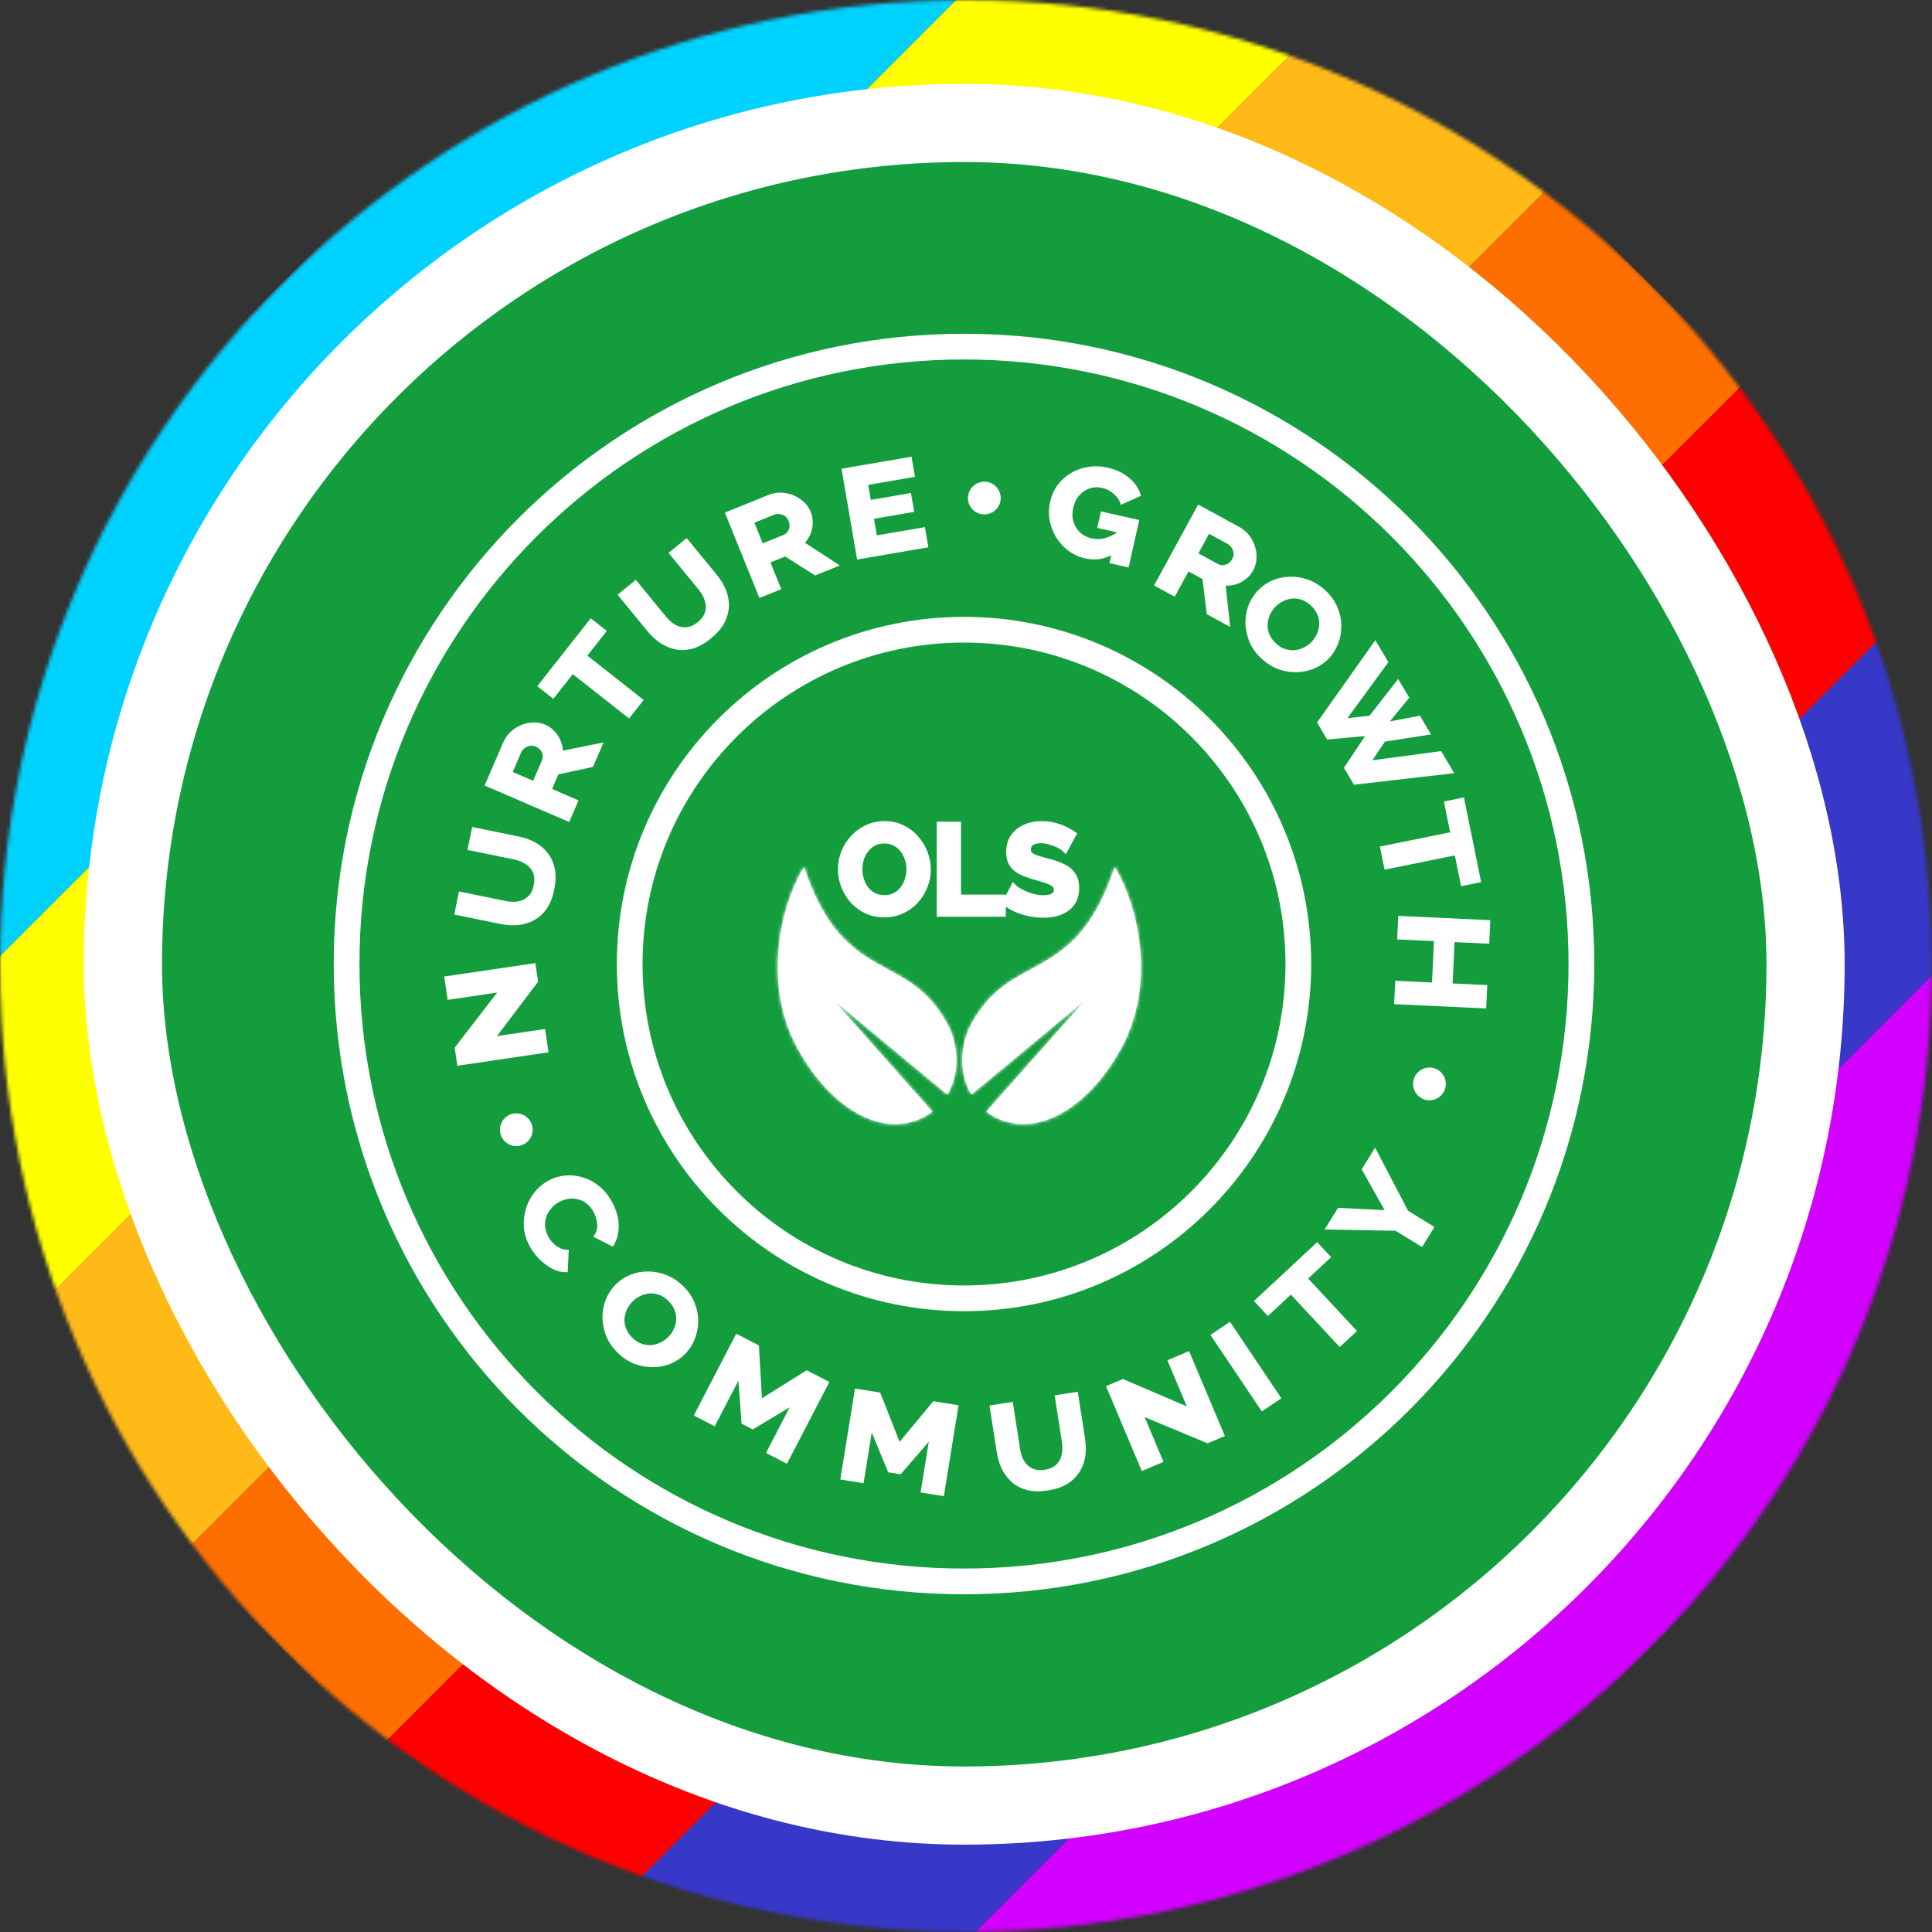 <svg width="553" height="553" viewBox="0 0 553 553" fill="none" xmlns="http://www.w3.org/2000/svg">
<rect x="0" y="0" width="553" height="553" fill="#333333" stroke="none"/>
<mask id="mask0_1536_1543" style="mask-type:alpha" maskUnits="userSpaceOnUse" x="0" y="0" width="553" height="553">
<circle cx="276.46" cy="276.46" r="276.46" fill="white"/>
</mask>
<g mask="url(#mask0_1536_1543)">
<path d="M-114.986 276.731L276.018 -114.273L332.07 -58.402L-58.934 332.603L-114.986 276.731Z" fill="#00D2FF"/>
<path d="M-58.934 332.604L332.071 -58.401L387.843 -2.809L-3.161 388.195L-58.934 332.604Z" fill="#FFFF00"/>
<path d="M-3.16 388.194L387.844 -2.81L443.897 53.061L52.892 444.066L-3.16 388.194Z" fill="#FFBA18"/>
<path d="M52.893 444.066L443.897 53.062L499.949 108.933L108.945 499.938L52.893 444.066Z" fill="#FF6E00"/>
<path d="M108.945 499.938L499.95 108.933L556.002 164.804L164.998 555.809L108.945 499.938Z" fill="#FF0000"/>
<path d="M164.998 555.809L556.002 164.804L611.775 220.396L220.77 611.4L164.998 555.809Z" fill="#3737C8"/>
<path d="M220.771 611.4L611.775 220.396L667.827 276.267L276.823 667.272L220.771 611.4Z" fill="#D200FF"/>
</g>
<rect x="35.188" y="35.188" width="481.624" height="481.624" rx="240.812" fill="#139D3D"/>
<path d="M275.926 452.652C373.526 452.652 452.646 373.532 452.646 275.932C452.646 178.333 373.526 99.213 275.926 99.213C178.327 99.213 99.207 178.333 99.207 275.932C99.207 373.532 178.327 452.652 275.926 452.652Z" stroke="white" stroke-width="7.366"/>
<path d="M275.933 371.626C328.782 371.626 371.624 328.784 371.624 275.935C371.624 223.086 328.782 180.243 275.933 180.243C223.084 180.243 180.241 223.086 180.241 275.935C180.241 328.784 223.084 371.626 275.933 371.626Z" stroke="white" stroke-width="7.366"/>
<mask id="path-12-inside-1_1536_1543" fill="white">
<path fill-rule="evenodd" clip-rule="evenodd" d="M278.027 313.309C275.11 308.391 274.4 301.768 277.196 294.674C282.244 284.39 288.618 280.935 295.176 277.38C303.653 272.785 312.439 268.022 319.07 248.13C325.85 259.337 330.961 281.426 321.08 299.769C313.936 313.017 304.631 319.479 297.615 321.17C291.759 322.582 286.336 321.275 282.317 318.172L310.599 286.299L278.027 313.309Z"/>
</mask>
<path fill-rule="evenodd" clip-rule="evenodd" d="M278.027 313.309C275.11 308.391 274.4 301.768 277.196 294.674C282.244 284.39 288.618 280.935 295.176 277.38C303.653 272.785 312.439 268.022 319.07 248.13C325.85 259.337 330.961 281.426 321.08 299.769C313.936 313.017 304.631 319.479 297.615 321.17C291.759 322.582 286.336 321.275 282.317 318.172L310.599 286.299L278.027 313.309Z" fill="white"/>
<path d="M277.196 294.674L275.605 294.047L275.63 293.982L275.661 293.92L277.196 294.674ZM278.027 313.309L279.118 314.625L277.577 315.903L276.555 314.181L278.027 313.309ZM295.176 277.38L295.991 278.883L295.991 278.883L295.176 277.38ZM319.07 248.13L317.447 247.589L318.618 244.078L320.533 247.245L319.07 248.13ZM321.08 299.769L322.586 300.58L322.586 300.581L321.08 299.769ZM297.615 321.17L298.016 322.833L298.016 322.833L297.615 321.17ZM282.317 318.172L281.272 319.526L279.822 318.407L281.038 317.037L282.317 318.172ZM310.599 286.299L309.508 284.983L311.879 287.434L310.599 286.299ZM278.787 295.301C276.166 301.949 276.874 308.013 279.498 312.436L276.555 314.181C273.345 308.768 272.633 301.587 275.605 294.047L278.787 295.301ZM295.991 278.883C289.502 282.401 283.534 285.643 278.731 295.428L275.661 293.92C280.954 283.137 287.733 279.469 294.361 275.876L295.991 278.883ZM320.693 248.671C317.317 258.797 313.349 265.2 309.049 269.676C304.758 274.141 300.222 276.59 295.991 278.883L294.361 275.876C298.607 273.574 302.703 271.344 306.582 267.306C310.452 263.279 314.192 257.355 317.447 247.589L320.693 248.671ZM319.575 298.958C329.085 281.302 324.176 259.874 317.607 249.015L320.533 247.245C327.524 258.8 332.837 281.549 322.586 300.58L319.575 298.958ZM297.214 319.507C303.647 317.957 312.601 311.89 319.575 298.957L322.586 300.581C315.271 314.145 305.615 321.001 298.016 322.833L297.214 319.507ZM283.362 316.818C286.959 319.596 291.848 320.801 297.214 319.507L298.016 322.833C291.67 324.362 285.712 322.954 281.272 319.526L283.362 316.818ZM281.038 317.037L309.32 285.164L311.879 287.434L283.596 319.307L281.038 317.037ZM311.691 287.616L279.118 314.625L276.935 311.992L309.508 284.983L311.691 287.616Z" fill="white" mask="url(#path-12-inside-1_1536_1543)"/>
<mask id="path-14-inside-2_1536_1543" fill="white">
<path fill-rule="evenodd" clip-rule="evenodd" d="M271.172 313.309C274.09 308.391 274.8 301.768 272.003 294.674C266.955 284.39 260.582 280.935 254.023 277.38C245.546 272.785 236.76 268.022 230.129 248.13C223.35 259.337 218.238 281.426 228.119 299.769C235.263 313.017 244.568 319.479 251.584 321.17C257.44 322.581 262.863 321.275 266.881 318.173L238.599 286.299L271.172 313.309Z"/>
</mask>
<path fill-rule="evenodd" clip-rule="evenodd" d="M271.172 313.309C274.09 308.391 274.8 301.768 272.003 294.674C266.955 284.39 260.582 280.935 254.023 277.38C245.546 272.785 236.76 268.022 230.129 248.13C223.35 259.337 218.238 281.426 228.119 299.769C235.263 313.017 244.568 319.479 251.584 321.17C257.44 322.581 262.863 321.275 266.881 318.173L238.599 286.299L271.172 313.309Z" fill="white"/>
<path d="M272.003 294.674L273.594 294.047L273.569 293.982L273.539 293.92L272.003 294.674ZM271.172 313.309L270.081 314.626L271.622 315.904L272.643 314.182L271.172 313.309ZM254.023 277.38L253.208 278.883L253.208 278.883L254.023 277.38ZM230.129 248.13L231.752 247.589L230.581 244.078L228.666 247.245L230.129 248.13ZM228.119 299.769L226.613 300.58L226.614 300.581L228.119 299.769ZM251.584 321.17L251.183 322.833L251.183 322.833L251.584 321.17ZM266.881 318.173L267.927 319.526L269.376 318.407L268.161 317.037L266.881 318.173ZM238.599 286.299L239.69 284.983L237.319 287.434L238.599 286.299ZM270.412 295.301C273.033 301.95 272.325 308.014 269.701 312.437L272.643 314.182C275.854 308.768 276.567 301.587 273.594 294.047L270.412 295.301ZM253.208 278.883C259.697 282.401 265.665 285.643 270.468 295.428L273.539 293.92C268.245 283.137 261.466 279.469 254.838 275.876L253.208 278.883ZM228.507 248.671C231.882 258.797 235.85 265.2 240.15 269.676C244.441 274.141 248.977 276.59 253.208 278.883L254.838 275.876C250.592 273.574 246.497 271.344 242.617 267.306C238.747 263.279 235.007 257.355 231.752 247.589L228.507 248.671ZM229.625 298.958C220.114 281.302 225.023 259.874 231.593 249.015L228.666 247.245C221.676 258.8 216.362 281.549 226.613 300.58L229.625 298.958ZM251.985 319.507C245.552 317.957 236.598 311.89 229.624 298.957L226.614 300.581C233.928 314.145 243.585 321.001 251.183 322.833L251.985 319.507ZM265.836 316.819C262.239 319.596 257.351 320.801 251.985 319.507L251.183 322.833C257.529 324.362 263.487 322.954 267.927 319.526L265.836 316.819ZM268.161 317.037L239.878 285.164L237.319 287.434L265.602 319.308L268.161 317.037ZM237.507 287.616L270.081 314.626L272.264 311.993L239.69 284.983L237.507 287.616Z" fill="white" mask="url(#path-14-inside-2_1536_1543)"/>
<path d="M253.115 261.552C251.273 261.552 249.597 261.198 248.086 260.489C246.598 259.781 245.311 258.825 244.225 257.62C243.162 256.393 242.336 255.023 241.745 253.512C241.155 251.977 240.86 250.406 240.86 248.801C240.86 247.124 241.167 245.53 241.781 244.019C242.418 242.484 243.28 241.126 244.366 239.946C245.476 238.741 246.775 237.797 248.263 237.112C249.774 236.404 251.427 236.049 253.222 236.049C255.04 236.049 256.693 236.415 258.18 237.147C259.692 237.879 260.979 238.859 262.041 240.087C263.104 241.315 263.93 242.685 264.521 244.196C265.111 245.707 265.406 247.266 265.406 248.872C265.406 250.525 265.099 252.118 264.485 253.653C263.871 255.165 263.009 256.522 261.9 257.727C260.813 258.907 259.515 259.84 258.003 260.525C256.516 261.21 254.886 261.552 253.115 261.552ZM245.819 248.801C245.819 249.887 245.984 250.938 246.315 251.953C246.645 252.969 247.117 253.878 247.731 254.681C248.369 255.46 249.136 256.086 250.034 256.558C250.955 257.006 251.994 257.231 253.151 257.231C254.331 257.231 255.382 256.995 256.303 256.522C257.224 256.027 257.991 255.377 258.605 254.574C259.219 253.748 259.68 252.839 259.987 251.847C260.317 250.831 260.483 249.816 260.483 248.801C260.483 247.714 260.306 246.675 259.951 245.684C259.621 244.668 259.137 243.771 258.499 242.992C257.885 242.189 257.118 241.563 256.197 241.114C255.3 240.642 254.284 240.406 253.151 240.406C251.946 240.406 250.884 240.654 249.963 241.15C249.066 241.622 248.31 242.26 247.696 243.063C247.082 243.865 246.61 244.763 246.279 245.755C245.972 246.746 245.819 247.762 245.819 248.801ZM269.156 261.375V236.226H274.044V257.089H286.866V261.375H269.156ZM304.824 242.815C304.658 242.649 304.351 242.425 303.903 242.142C303.478 241.858 302.946 241.587 302.309 241.327C301.695 241.067 301.022 240.843 300.29 240.654C299.558 240.441 298.814 240.335 298.058 240.335C296.736 240.335 295.732 240.583 295.048 241.079C294.386 241.575 294.056 242.272 294.056 243.169C294.056 243.854 294.268 244.397 294.693 244.798C295.118 245.2 295.756 245.542 296.606 245.825C297.456 246.109 298.519 246.416 299.794 246.746C301.447 247.148 302.876 247.644 304.08 248.234C305.308 248.801 306.24 249.556 306.878 250.501C307.539 251.422 307.87 252.65 307.87 254.185C307.87 255.531 307.622 256.688 307.126 257.656C306.63 258.6 305.945 259.368 305.072 259.958C304.198 260.549 303.206 260.985 302.096 261.269C300.986 261.528 299.806 261.658 298.554 261.658C297.303 261.658 296.051 261.528 294.8 261.269C293.548 261.009 292.344 260.643 291.187 260.171C290.03 259.675 288.967 259.084 287.999 258.4L290.16 254.185C290.372 254.397 290.75 254.681 291.293 255.035C291.836 255.365 292.497 255.708 293.277 256.062C294.056 256.393 294.906 256.676 295.827 256.912C296.748 257.148 297.681 257.266 298.625 257.266C299.947 257.266 300.951 257.042 301.636 256.593C302.321 256.145 302.663 255.507 302.663 254.681C302.663 253.925 302.391 253.335 301.848 252.909C301.305 252.484 300.55 252.118 299.581 251.811C298.613 251.481 297.468 251.127 296.146 250.749C294.564 250.3 293.241 249.804 292.179 249.261C291.116 248.694 290.325 247.986 289.805 247.136C289.286 246.286 289.026 245.223 289.026 243.948C289.026 242.224 289.428 240.784 290.23 239.627C291.057 238.446 292.167 237.561 293.56 236.97C294.953 236.356 296.5 236.049 298.2 236.049C299.381 236.049 300.491 236.179 301.53 236.439C302.592 236.699 303.584 237.041 304.505 237.466C305.426 237.891 306.252 238.352 306.984 238.848L304.824 242.815Z" fill="white"/>
<path d="M248.086 260.489L247.644 261.416L247.65 261.419L248.086 260.489ZM244.225 257.62L243.449 258.292L243.456 258.3L243.463 258.308L244.225 257.62ZM241.745 253.512L240.787 253.88L240.789 253.885L241.745 253.512ZM241.781 244.019L240.833 243.625L240.83 243.633L241.781 244.019ZM244.366 239.946L243.612 239.25L243.611 239.251L244.366 239.946ZM248.263 237.112L248.692 238.044L248.698 238.041L248.263 237.112ZM258.18 237.147L257.727 238.068L257.733 238.071L258.18 237.147ZM262.041 240.087L261.265 240.759L261.265 240.759L262.041 240.087ZM264.521 244.196L265.477 243.823L265.477 243.823L264.521 244.196ZM264.485 253.653L265.436 254.04L265.438 254.034L264.485 253.653ZM261.9 257.727L261.145 257.031L261.144 257.032L261.9 257.727ZM258.003 260.525L257.58 259.59L257.574 259.593L258.003 260.525ZM246.315 251.953L245.339 252.271L245.339 252.271L246.315 251.953ZM247.731 254.681L246.916 255.304L246.926 255.317L246.937 255.33L247.731 254.681ZM250.034 256.558L249.556 257.466L249.57 257.473L249.584 257.48L250.034 256.558ZM256.303 256.522L256.771 257.436L256.781 257.431L256.79 257.426L256.303 256.522ZM258.605 254.574L259.421 255.198L259.425 255.192L259.429 255.186L258.605 254.574ZM259.987 251.847L259.011 251.529L259.009 251.536L259.007 251.543L259.987 251.847ZM259.951 245.684L258.976 246.001L258.98 246.015L258.985 246.029L259.951 245.684ZM258.499 242.992L257.684 243.615L257.694 243.629L257.705 243.642L258.499 242.992ZM256.197 241.114L255.719 242.023L255.733 242.03L255.747 242.037L256.197 241.114ZM249.963 241.15L250.441 242.058L250.449 242.053L249.963 241.15ZM247.696 243.063L246.881 242.439L246.881 242.439L247.696 243.063ZM246.279 245.755L245.306 245.43L245.302 245.441L245.299 245.451L246.279 245.755ZM253.115 260.526C251.408 260.526 249.882 260.198 248.521 259.56L247.65 261.419C249.311 262.197 251.139 262.578 253.115 262.578V260.526ZM248.527 259.563C247.159 258.912 245.981 258.036 244.987 256.933L243.463 258.308C244.641 259.614 246.037 260.651 247.644 261.416L248.527 259.563ZM245.001 256.949C244.014 255.809 243.249 254.541 242.701 253.138L240.789 253.885C241.422 255.505 242.31 256.976 243.449 258.292L245.001 256.949ZM242.703 253.143C242.157 251.723 241.886 250.277 241.886 248.801H239.834C239.834 250.535 240.153 252.23 240.787 253.88L242.703 253.143ZM241.886 248.801C241.886 247.253 242.169 245.79 242.731 244.405L240.83 243.633C240.165 245.27 239.834 246.995 239.834 248.801H241.886ZM242.728 244.413C243.322 242.985 244.12 241.73 245.122 240.64L243.611 239.251C242.441 240.523 241.515 241.984 240.833 243.625L242.728 244.413ZM245.121 240.641C246.139 239.536 247.327 238.672 248.692 238.044L247.834 236.18C246.223 236.921 244.813 237.946 243.612 239.25L245.121 240.641ZM248.698 238.041C250.063 237.401 251.566 237.076 253.222 237.076V235.023C251.288 235.023 249.485 235.406 247.827 236.183L248.698 238.041ZM253.222 237.076C254.898 237.076 256.394 237.412 257.727 238.068L258.633 236.227C256.992 235.419 255.181 235.023 253.222 235.023V237.076ZM257.733 238.071C259.123 238.744 260.297 239.64 261.265 240.759L262.817 239.416C261.66 238.079 260.26 237.015 258.628 236.224L257.733 238.071ZM261.265 240.759C262.251 241.898 263.017 243.167 263.565 244.569L265.477 243.823C264.844 242.202 263.956 240.732 262.817 239.416L261.265 240.759ZM263.565 244.569C264.109 245.963 264.38 247.395 264.38 248.872H266.432C266.432 247.137 266.113 245.452 265.477 243.823L263.565 244.569ZM264.38 248.872C264.38 250.394 264.098 251.859 263.532 253.272L265.438 254.034C266.1 252.378 266.432 250.655 266.432 248.872H264.38ZM263.535 253.267C262.967 254.664 262.172 255.917 261.145 257.031L262.654 258.422C263.847 257.128 264.776 255.665 265.436 254.04L263.535 253.267ZM261.144 257.032C260.155 258.108 258.97 258.96 257.58 259.59L258.427 261.46C260.059 260.72 261.472 259.707 262.655 258.421L261.144 257.032ZM257.574 259.593C256.232 260.211 254.75 260.526 253.115 260.526V262.578C255.022 262.578 256.799 262.209 258.432 261.457L257.574 259.593ZM244.792 248.801C244.792 249.993 244.974 251.151 245.339 252.271L247.29 251.635C246.994 250.724 246.845 249.781 246.845 248.801H244.792ZM245.339 252.271C245.703 253.39 246.228 254.404 246.916 255.304L248.546 254.057C248.007 253.351 247.587 252.547 247.29 251.635L245.339 252.271ZM246.937 255.33C247.662 256.217 248.538 256.93 249.556 257.466L250.512 255.65C249.735 255.241 249.075 254.703 248.526 254.031L246.937 255.33ZM249.584 257.48C250.662 258.006 251.858 258.257 253.151 258.257V256.205C252.129 256.205 251.247 256.007 250.483 255.635L249.584 257.48ZM253.151 258.257C254.471 258.257 255.686 257.992 256.771 257.436L255.835 255.609C255.078 255.997 254.192 256.205 253.151 256.205V258.257ZM256.79 257.426C257.834 256.863 258.715 256.12 259.421 255.198L257.79 253.951C257.268 254.634 256.614 255.19 255.817 255.619L256.79 257.426ZM259.429 255.186C260.113 254.266 260.626 253.252 260.967 252.15L259.007 251.543C258.734 252.425 258.326 253.23 257.782 253.962L259.429 255.186ZM260.963 252.165C261.325 251.052 261.509 249.929 261.509 248.801H259.457C259.457 249.703 259.31 250.611 259.011 251.529L260.963 252.165ZM261.509 248.801C261.509 247.601 261.313 246.445 260.918 245.339L258.985 246.029C259.298 246.906 259.457 247.828 259.457 248.801H261.509ZM260.927 245.366C260.56 244.237 260.016 243.226 259.293 242.342L257.705 243.642C258.257 244.316 258.682 245.1 258.976 246.001L260.927 245.366ZM259.314 242.368C258.602 241.437 257.709 240.71 256.646 240.192L255.747 242.037C256.527 242.417 257.168 242.941 257.684 243.615L259.314 242.368ZM256.675 240.206C255.613 239.648 254.431 239.38 253.151 239.38V241.432C254.137 241.432 254.986 241.637 255.719 242.023L256.675 240.206ZM253.151 239.38C251.802 239.38 250.568 239.659 249.476 240.246L250.449 242.053C251.199 241.649 252.09 241.432 253.151 241.432V239.38ZM249.485 240.242C248.456 240.783 247.585 241.518 246.881 242.439L248.511 243.686C249.034 243.002 249.675 242.461 250.441 242.058L249.485 240.242ZM246.881 242.439C246.195 243.335 245.671 244.334 245.306 245.43L247.253 246.079C247.549 245.191 247.968 244.396 248.511 243.686L246.881 242.439ZM245.299 245.451C244.961 246.541 244.792 247.659 244.792 248.801H246.845C246.845 247.865 246.983 246.951 247.259 246.058L245.299 245.451ZM269.156 261.375H268.13V262.401H269.156V261.375ZM269.156 236.226V235.2H268.13V236.226H269.156ZM274.044 236.226H275.07V235.2H274.044V236.226ZM274.044 257.089H273.018V258.115H274.044V257.089ZM286.866 257.089H287.892V256.063H286.866V257.089ZM286.866 261.375V262.401H287.892V261.375H286.866ZM270.182 261.375V236.226H268.13V261.375H270.182ZM269.156 237.253H274.044V235.2H269.156V237.253ZM273.018 236.226V257.089H275.07V236.226H273.018ZM274.044 258.115H286.866V256.063H274.044V258.115ZM285.84 257.089V261.375H287.892V257.089H285.84ZM286.866 260.349H269.156V262.401H286.866V260.349ZM304.824 242.815L304.098 243.54L305.068 244.511L305.725 243.305L304.824 242.815ZM303.903 242.142L303.333 242.996L303.344 243.003L303.355 243.009L303.903 242.142ZM302.309 241.327L301.909 242.272L301.922 242.277L302.309 241.327ZM300.29 240.654L300.004 241.639L300.019 241.644L300.033 241.648L300.29 240.654ZM295.048 241.079L294.446 240.248L294.439 240.253L294.432 240.258L295.048 241.079ZM296.606 245.825L296.282 246.799L296.282 246.799L296.606 245.825ZM299.794 246.746L299.536 247.74L299.544 247.742L299.552 247.744L299.794 246.746ZM304.08 248.234L303.628 249.155L303.639 249.161L303.65 249.166L304.08 248.234ZM306.878 250.501L306.027 251.075L306.036 251.087L306.044 251.099L306.878 250.501ZM307.126 257.656L308.035 258.133L308.039 258.124L307.126 257.656ZM302.096 261.269L302.33 262.268L302.34 262.266L302.35 262.263L302.096 261.269ZM291.187 260.171L290.783 261.114L290.791 261.117L290.799 261.121L291.187 260.171ZM287.999 258.4L287.086 257.932L286.68 258.724L287.406 259.237L287.999 258.4ZM290.16 254.185L290.885 253.459L289.889 252.463L289.246 253.717L290.16 254.185ZM291.293 255.035L290.732 255.894L290.746 255.903L290.759 255.911L291.293 255.035ZM293.277 256.062L292.852 256.996L292.864 257.002L292.876 257.007L293.277 256.062ZM295.827 256.912L295.572 257.906L295.572 257.906L295.827 256.912ZM301.636 256.593L301.073 255.735L301.073 255.735L301.636 256.593ZM299.581 251.811L299.25 252.783L299.261 252.786L299.271 252.79L299.581 251.811ZM296.146 250.749L296.428 249.762L296.426 249.762L296.146 250.749ZM292.179 249.261L291.696 250.167L291.704 250.171L291.712 250.175L292.179 249.261ZM289.805 247.136L288.93 247.671L288.93 247.671L289.805 247.136ZM290.23 239.627L289.39 239.038L289.387 239.042L290.23 239.627ZM293.56 236.97L293.96 237.915L293.967 237.912L293.974 237.909L293.56 236.97ZM301.53 236.439L301.281 237.435L301.286 237.436L301.53 236.439ZM304.505 237.466L304.935 236.534L304.935 236.534L304.505 237.466ZM306.984 238.848L307.886 239.338L308.331 238.52L307.56 237.998L306.984 238.848ZM305.549 242.089C305.296 241.836 304.904 241.56 304.451 241.274L303.355 243.009C303.799 243.29 304.02 243.463 304.098 243.54L305.549 242.089ZM304.472 241.288C303.974 240.956 303.377 240.654 302.696 240.377L301.922 242.277C302.516 242.519 302.982 242.761 303.333 242.996L304.472 241.288ZM302.709 240.382C302.042 240.1 301.321 239.86 300.546 239.66L300.033 241.648C300.723 241.826 301.347 242.034 301.909 242.272L302.709 240.382ZM300.576 239.669C299.752 239.429 298.912 239.309 298.058 239.309V241.361C298.716 241.361 299.364 241.454 300.004 241.639L300.576 239.669ZM298.058 239.309C296.633 239.309 295.379 239.572 294.446 240.248L295.649 241.91C296.085 241.594 296.839 241.361 298.058 241.361V239.309ZM294.432 240.258C293.488 240.966 293.03 241.981 293.03 243.169H295.082C295.082 242.562 295.285 242.184 295.663 241.9L294.432 240.258ZM293.03 243.169C293.03 244.083 293.323 244.916 293.989 245.544L295.398 244.052C295.214 243.878 295.082 243.624 295.082 243.169H293.03ZM293.989 245.544C294.565 246.088 295.358 246.491 296.282 246.799L296.931 244.852C296.154 244.593 295.672 244.311 295.398 244.052L293.989 245.544ZM296.282 246.799C297.161 247.092 298.248 247.406 299.536 247.74L300.051 245.753C298.789 245.426 297.751 245.125 296.931 244.852L296.282 246.799ZM299.552 247.744C301.151 248.132 302.506 248.605 303.628 249.155L304.532 247.313C303.245 246.682 301.743 246.164 300.036 245.749L299.552 247.744ZM303.65 249.166C304.74 249.669 305.513 250.313 306.027 251.075L307.729 249.927C306.968 248.8 305.876 247.933 304.51 247.302L303.65 249.166ZM306.044 251.099C306.543 251.794 306.844 252.79 306.844 254.185H308.896C308.896 252.51 308.536 251.05 307.712 249.902L306.044 251.099ZM306.844 254.185C306.844 255.406 306.619 256.395 306.213 257.188L308.039 258.124C308.625 256.98 308.896 255.655 308.896 254.185H306.844ZM306.217 257.179C305.799 257.975 305.229 258.614 304.497 259.108L305.646 260.808C306.662 260.122 307.461 259.226 308.035 258.133L306.217 257.179ZM304.497 259.108C303.729 259.627 302.848 260.018 301.842 260.274L302.35 262.263C303.564 261.953 304.667 261.47 305.646 260.808L304.497 259.108ZM301.862 260.27C300.836 260.51 299.735 260.632 298.554 260.632V262.685C299.877 262.685 301.137 262.547 302.33 262.268L301.862 260.27ZM298.554 260.632C297.374 260.632 296.193 260.51 295.008 260.264L294.591 262.274C295.91 262.547 297.231 262.685 298.554 262.685V260.632ZM295.008 260.264C293.817 260.017 292.672 259.669 291.575 259.221L290.799 261.121C292.015 261.617 293.28 262.001 294.591 262.274L295.008 260.264ZM291.591 259.227C290.496 258.758 289.497 258.203 288.592 257.562L287.406 259.237C288.437 259.966 289.563 260.591 290.783 261.114L291.591 259.227ZM288.912 258.868L291.073 254.653L289.246 253.717L287.086 257.932L288.912 258.868ZM289.434 254.91C289.727 255.203 290.182 255.535 290.732 255.894L291.854 254.175C291.318 253.826 291.017 253.591 290.885 253.459L289.434 254.91ZM290.759 255.911C291.347 256.269 292.047 256.63 292.852 256.996L293.701 255.128C292.947 254.785 292.325 254.462 291.827 254.158L290.759 255.911ZM292.876 257.007C293.708 257.36 294.607 257.659 295.572 257.906L296.082 255.918C295.205 255.693 294.404 255.425 293.677 255.117L292.876 257.007ZM295.572 257.906C296.576 258.163 297.594 258.292 298.625 258.292V256.24C297.767 256.24 296.92 256.133 296.082 255.918L295.572 257.906ZM298.625 258.292C300.035 258.292 301.272 258.058 302.198 257.452L301.073 255.735C300.63 256.026 299.859 256.24 298.625 256.24V258.292ZM302.198 257.452C303.176 256.811 303.689 255.849 303.689 254.681H301.637C301.637 255.165 301.465 255.478 301.073 255.735L302.198 257.452ZM303.689 254.681C303.689 253.644 303.298 252.741 302.481 252.101L301.216 253.718C301.484 253.928 301.637 254.206 301.637 254.681H303.689ZM302.481 252.101C301.807 251.574 300.926 251.161 299.892 250.833L299.271 252.79C300.173 253.075 300.803 253.395 301.216 253.718L302.481 252.101ZM299.913 250.84C298.924 250.503 297.761 250.143 296.428 249.762L295.864 251.736C297.175 252.11 298.303 252.459 299.25 252.783L299.913 250.84ZM296.426 249.762C294.886 249.325 293.631 248.851 292.646 248.347L291.712 250.175C292.852 250.758 294.241 251.275 295.866 251.736L296.426 249.762ZM292.661 248.356C291.727 247.857 291.087 247.265 290.681 246.601L288.93 247.671C289.563 248.707 290.505 249.532 291.696 250.167L292.661 248.356ZM290.681 246.601C290.284 245.951 290.052 245.087 290.052 243.948H288C288 245.36 288.288 246.621 288.93 247.671L290.681 246.601ZM290.052 243.948C290.052 242.386 290.414 241.162 291.074 240.212L289.387 239.042C288.441 240.406 288 242.063 288 243.948H290.052ZM291.071 240.215C291.782 239.2 292.735 238.434 293.96 237.915L293.16 236.025C291.598 236.687 290.332 237.692 289.39 239.038L291.071 240.215ZM293.974 237.909C295.222 237.359 296.626 237.076 298.2 237.076V235.023C296.374 235.023 294.684 235.353 293.146 236.031L293.974 237.909ZM298.2 237.076C299.305 237.076 300.331 237.197 301.281 237.435L301.778 235.443C300.65 235.161 299.456 235.023 298.2 235.023V237.076ZM301.286 237.436C302.289 237.681 303.218 238.003 304.075 238.398L304.935 236.534C303.95 236.08 302.895 235.716 301.773 235.442L301.286 237.436ZM304.075 238.398C304.952 238.803 305.729 239.237 306.409 239.697L307.56 237.998C306.775 237.467 305.899 236.98 304.935 236.534L304.075 238.398ZM306.083 238.357L303.922 242.324L305.725 243.305L307.886 239.338L306.083 238.357Z" fill="white"/>
<path d="M142.259 296.557L156.022 294.526L157.007 301.199L130.918 305.05L130.152 299.86L142.313 284.097L128.134 286.19L127.149 279.517L153.238 275.666L154.024 280.995L142.259 296.557Z" fill="white"/>
<path d="M152.776 253.366C153.007 252.234 153.014 251.263 152.797 250.454C152.555 249.608 152.16 248.89 151.611 248.299C151.032 247.703 150.351 247.213 149.569 246.831C148.786 246.448 147.952 246.166 147.064 245.984L133.801 243.276L135.141 236.713L148.404 239.422C150.21 239.79 151.842 240.379 153.303 241.187C154.733 241.989 155.923 243.029 156.873 244.306C157.829 245.553 158.482 247.041 158.83 248.769C159.154 250.461 159.094 252.393 158.65 254.565C158.188 256.829 157.458 258.688 156.46 260.142C155.438 261.559 154.227 262.65 152.827 263.416C151.434 264.151 149.923 264.608 148.293 264.785C146.669 264.931 145.001 264.83 143.288 264.48L130.024 261.771L131.374 255.163L144.637 257.871C145.555 258.058 146.446 258.145 147.309 258.13C148.179 258.084 148.982 257.898 149.718 257.57C150.461 257.212 151.106 256.706 151.654 256.053C152.177 255.363 152.551 254.467 152.776 253.366Z" fill="white"/>
<path d="M162.927 235.286L138.712 224.84L143.963 212.668C144.705 210.948 145.776 209.608 147.177 208.647C148.548 207.675 150.026 207.088 151.609 206.887C153.205 206.657 154.691 206.839 156.067 207.432C157.013 207.84 157.85 208.423 158.578 209.179C159.319 209.906 159.905 210.754 160.338 211.723C160.77 212.692 161.032 213.74 161.124 214.868L172.76 212.491L169.736 219.501L159.828 221.655L158.029 225.827L165.598 229.092L162.927 235.286ZM152.609 223.489L155.095 217.726C155.318 217.21 155.401 216.702 155.345 216.201C155.273 215.66 155.071 215.182 154.74 214.767C154.392 214.311 153.932 213.959 153.358 213.712C152.727 213.44 152.149 213.36 151.624 213.474C151.07 213.575 150.58 213.806 150.153 214.165C149.709 214.484 149.376 214.902 149.153 215.418L146.76 220.966L152.609 223.489Z" fill="white"/>
<path d="M173.691 180.597L168.125 187.661L184.24 200.359L180.065 205.657L163.95 192.959L158.384 200.023L153.785 196.399L169.092 176.973L173.691 180.597Z" fill="white"/>
<path d="M199.731 178.06C200.624 177.327 201.241 176.578 201.583 175.813C201.929 175.004 202.075 174.198 202.022 173.394C201.948 172.565 201.728 171.756 201.362 170.966C200.997 170.175 200.526 169.43 199.952 168.73L191.365 158.264L196.544 154.016L205.13 164.481C206.299 165.905 207.195 167.392 207.819 168.94C208.423 170.464 208.691 172.021 208.623 173.612C208.579 175.183 208.147 176.749 207.328 178.31C206.513 179.827 205.248 181.289 203.534 182.695C201.747 184.161 200.009 185.143 198.317 185.642C196.631 186.097 195.003 186.181 193.433 185.893C191.888 185.585 190.428 184.986 189.051 184.096C187.698 183.186 186.468 182.055 185.358 180.703L176.772 170.238L181.986 165.959L190.573 176.425C191.167 177.149 191.804 177.778 192.484 178.311C193.188 178.824 193.929 179.185 194.707 179.395C195.509 179.585 196.328 179.6 197.165 179.438C198.007 179.233 198.862 178.773 199.731 178.06Z" fill="white"/>
<path d="M217.371 171.165L207.48 146.718L219.769 141.747C221.506 141.044 223.21 140.843 224.881 141.144C226.54 141.416 228.004 142.036 229.272 143.006C230.569 143.963 231.499 145.137 232.061 146.526C232.447 147.481 232.634 148.484 232.621 149.533C232.636 150.571 232.458 151.587 232.085 152.58C231.712 153.573 231.161 154.503 230.434 155.37L240.384 161.854L233.307 164.718L224.744 159.289L220.532 160.993L223.623 168.635L217.371 171.165ZM218.318 155.522L224.137 153.168C224.658 152.957 225.074 152.654 225.386 152.258C225.714 151.822 225.907 151.34 225.963 150.812C226.036 150.244 225.955 149.67 225.721 149.091C225.463 148.454 225.108 147.991 224.654 147.703C224.189 147.386 223.678 147.206 223.121 147.161C222.582 147.077 222.052 147.139 221.53 147.35L215.929 149.616L218.318 155.522Z" fill="white"/>
<path d="M264.745 150.878L265.735 156.649L245.33 160.151L240.87 134.159L260.906 130.721L261.896 136.492L248.508 138.789L249.245 143.082L260.74 141.11L261.667 146.511L250.172 148.484L250.987 153.239L264.745 150.878Z" fill="white"/>
<path d="M157.058 337.885C158.492 337.124 160.046 336.653 161.718 336.473C163.404 336.321 165.085 336.49 166.759 336.981C168.433 337.471 170.011 338.313 171.492 339.507C172.974 340.7 174.234 342.276 175.273 344.235C176.517 346.58 177.124 348.856 177.093 351.064C177.063 353.272 176.508 355.192 175.43 356.825L169.788 353.985C170.696 352.832 171.072 351.607 170.915 350.312C170.772 349.044 170.438 347.914 169.911 346.921C169.355 345.872 168.671 345.051 167.861 344.455C167.078 343.846 166.23 343.447 165.318 343.26C164.433 343.057 163.531 343.023 162.612 343.157C161.708 343.319 160.87 343.604 160.097 344.014C159.242 344.468 158.495 345.058 157.856 345.786C157.217 346.514 156.727 347.322 156.385 348.21C156.085 349.112 155.961 350.044 156.012 351.006C156.105 351.982 156.408 352.952 156.92 353.918C157.272 354.58 157.734 355.218 158.308 355.833C158.909 356.433 159.584 356.906 160.332 357.251C161.096 357.624 161.917 357.772 162.795 357.695L162.488 364.114C161.066 364.232 159.655 363.938 158.255 363.231C156.855 362.525 155.562 361.585 154.374 360.412C153.214 359.225 152.268 357.942 151.536 356.562C150.585 354.769 150.052 352.931 149.936 351.048C149.836 349.192 150.058 347.413 150.604 345.71C151.177 343.991 152.02 342.449 153.133 341.081C154.26 339.74 155.568 338.675 157.058 337.885Z" fill="white"/>
<path d="M176.714 387.115C175.248 385.667 174.166 384.073 173.471 382.333C172.797 380.571 172.455 378.806 172.443 377.04C172.454 375.251 172.774 373.549 173.404 371.933C174.079 370.317 175.008 368.909 176.193 367.709C177.421 366.464 178.84 365.517 180.447 364.866C182.077 364.237 183.787 363.928 185.575 363.939C187.364 363.95 189.122 364.303 190.849 364.998C192.575 365.694 194.161 366.755 195.606 368.181C197.094 369.651 198.176 371.267 198.849 373.029C199.545 374.769 199.876 376.523 199.843 378.289C199.833 380.078 199.49 381.78 198.816 383.397C198.164 384.991 197.256 386.377 196.094 387.554C194.887 388.777 193.48 389.713 191.872 390.364C190.264 391.014 188.566 391.334 186.777 391.324C185.011 391.335 183.253 391.004 181.504 390.33C179.8 389.657 178.203 388.585 176.714 387.115ZM181.026 372.547C180.368 373.213 179.832 373.979 179.418 374.843C179.048 375.706 178.822 376.602 178.74 377.53C178.701 378.457 178.862 379.384 179.221 380.309C179.58 381.234 180.171 382.103 180.993 382.914C181.838 383.748 182.725 384.316 183.654 384.62C184.606 384.945 185.534 385.071 186.439 384.999C187.365 384.905 188.247 384.657 189.084 384.254C189.942 383.829 190.689 383.294 191.326 382.65C192.006 381.961 192.531 381.185 192.901 380.321C193.293 379.479 193.508 378.595 193.546 377.667C193.607 376.761 193.446 375.857 193.065 374.954C192.728 374.051 192.149 373.193 191.326 372.382C190.482 371.548 189.595 370.957 188.665 370.61C187.758 370.285 186.83 370.158 185.881 370.23C184.954 370.325 184.072 370.573 183.236 370.976C182.399 371.379 181.663 371.902 181.026 372.547Z" fill="white"/>
<path d="M219.255 415.874L226.03 402.819L215.46 409.155L212.258 407.493L211.353 395.203L204.579 408.258L198.592 405.151L210.738 381.744L217.224 385.109L218.087 400.227L230.903 392.207L237.389 395.573L225.242 418.981L219.255 415.874Z" fill="white"/>
<path d="M263.499 427.189L265.847 412.67L257.791 421.995L254.23 421.419L249.525 410.029L247.176 424.549L240.517 423.471L244.729 397.438L251.942 398.605L257.492 412.694L267.155 401.066L274.368 402.233L270.157 428.266L263.499 427.189Z" fill="white"/>
<path d="M299.027 420.692C300.169 420.515 301.081 420.183 301.764 419.697C302.473 419.176 303.008 418.555 303.37 417.835C303.727 417.085 303.949 416.276 304.035 415.409C304.121 414.542 304.095 413.661 303.955 412.767L301.872 399.391L308.491 398.36L310.574 411.736C310.857 413.556 310.875 415.292 310.626 416.942C310.373 418.562 309.813 420.04 308.946 421.376C308.111 422.707 306.944 423.837 305.445 424.765C303.972 425.658 302.14 426.276 299.95 426.617C297.666 426.972 295.67 426.936 293.959 426.507C292.275 426.042 290.83 425.287 289.625 424.243C288.45 423.193 287.496 421.935 286.762 420.47C286.058 418.999 285.572 417.4 285.303 415.672L283.22 402.296L289.885 401.258L291.968 414.634C292.112 415.559 292.342 416.424 292.657 417.229C293.002 418.028 293.457 418.716 294.021 419.292C294.615 419.863 295.314 420.291 296.117 420.577C296.946 420.827 297.916 420.865 299.027 420.692Z" fill="white"/>
<path d="M327.628 405.617L333.033 418.437L326.817 421.057L316.573 396.756L321.407 394.719L339.708 402.558L334.14 389.351L340.355 386.731L350.6 411.031L345.636 413.124L327.628 405.617Z" fill="white"/>
<path d="M361.17 403.988L346.46 382.1L352.059 378.338L366.769 400.225L361.17 403.988Z" fill="white"/>
<path d="M381.012 359.831L374.429 365.959L388.409 380.976L383.472 385.572L369.492 370.555L362.91 376.683L358.92 372.397L377.023 355.545L381.012 359.831Z" fill="white"/>
<path d="M382.987 345.711L396.323 346.387L389.765 334.703L393.597 328.48L403.037 346.561L410.575 351.202L407.039 356.946L399.46 352.28L379.155 351.933L382.987 345.711Z" fill="white"/>
<path d="M310.666 159.84C308.868 159.437 307.256 158.707 305.829 157.65C304.432 156.601 303.262 155.33 302.317 153.837C301.409 152.321 300.782 150.692 300.437 148.951C300.129 147.185 300.174 145.419 300.571 143.652C300.974 141.854 301.686 140.254 302.705 138.85C303.755 137.454 305.019 136.313 306.498 135.429C308.014 134.521 309.666 133.932 311.455 133.662C313.251 133.361 315.124 133.429 317.074 133.867C319.542 134.421 321.607 135.413 323.271 136.843C324.934 138.272 326.043 139.961 326.598 141.91L320.831 144.504C320.491 143.308 319.826 142.278 318.836 141.416C317.882 140.53 316.766 139.943 315.486 139.656C314.511 139.437 313.571 139.418 312.667 139.599C311.762 139.779 310.929 140.137 310.17 140.67C309.447 141.18 308.819 141.839 308.285 142.647C307.789 143.432 307.425 144.343 307.192 145.378C306.953 146.445 306.901 147.458 307.038 148.416C307.212 149.352 307.532 150.208 307.998 150.984C308.464 151.761 309.082 152.428 309.853 152.985C310.631 153.512 311.523 153.888 312.528 154.114C313.747 154.387 314.985 154.361 316.242 154.035C317.537 153.686 318.795 153.072 320.016 152.194L318.569 158.638C317.284 159.374 315.996 159.837 314.705 160.027C313.414 160.217 312.068 160.155 310.666 159.84ZM319.553 152.33L314.069 151.099L315.126 146.392L326.095 148.854L323.047 162.428L317.563 161.197L319.553 152.33Z" fill="white"/>
<path d="M330.327 167.571L342.953 144.418L354.591 150.765C356.236 151.662 357.472 152.851 358.299 154.334C359.142 155.79 359.591 157.315 359.646 158.91C359.728 160.52 359.41 161.983 358.693 163.299C358.199 164.203 357.543 164.984 356.723 165.639C355.93 166.31 355.032 166.816 354.028 167.157C353.023 167.499 351.955 167.663 350.824 167.651L352.122 179.456L345.419 175.801L344.185 165.738L340.196 163.562L336.249 170.8L330.327 167.571ZM343.021 158.381L348.532 161.386C349.025 161.655 349.524 161.784 350.027 161.774C350.573 161.752 351.068 161.595 351.511 161.303C351.997 160.999 352.39 160.573 352.689 160.025C353.018 159.421 353.15 158.853 353.085 158.32C353.035 157.759 352.85 157.249 352.531 156.791C352.255 156.32 351.87 155.95 351.376 155.681L346.071 152.788L343.021 158.381Z" fill="white"/>
<path d="M361.189 188.608C359.663 187.224 358.515 185.677 357.746 183.968C356.998 182.236 356.581 180.487 356.495 178.723C356.43 176.936 356.678 175.221 357.239 173.58C357.844 171.937 358.713 170.49 359.846 169.241C361.021 167.946 362.398 166.939 363.977 166.221C365.579 165.524 367.273 165.143 369.061 165.078C370.848 165.013 372.619 165.291 374.374 165.913C376.129 166.534 377.758 167.527 379.261 168.891C380.811 170.296 381.96 171.865 382.708 173.597C383.476 175.306 383.882 177.044 383.924 178.811C383.989 180.598 383.719 182.314 383.114 183.957C382.53 185.577 381.682 187 380.57 188.226C379.416 189.498 378.05 190.494 376.471 191.212C374.892 191.93 373.209 192.322 371.421 192.387C369.657 192.473 367.887 192.216 366.111 191.618C364.38 191.017 362.739 190.014 361.189 188.608ZM364.88 173.87C364.251 174.564 363.748 175.352 363.371 176.232C363.038 177.111 362.85 178.015 362.807 178.946C362.808 179.874 363.008 180.793 363.406 181.702C363.804 182.611 364.431 183.454 365.286 184.23C366.165 185.027 367.076 185.557 368.017 185.821C368.982 186.106 369.914 186.193 370.815 186.082C371.737 185.949 372.608 185.663 373.426 185.225C374.266 184.764 374.99 184.199 375.598 183.528C376.249 182.811 376.74 182.013 377.073 181.135C377.43 180.277 377.607 179.384 377.606 178.456C377.628 177.548 377.429 176.651 377.01 175.765C376.635 174.877 376.02 174.045 375.164 173.269C374.285 172.472 373.374 171.919 372.43 171.612C371.51 171.325 370.577 171.238 369.632 171.35C368.71 171.484 367.84 171.769 367.021 172.207C366.202 172.645 365.489 173.2 364.88 173.87Z" fill="white"/>
<path d="M400.198 194.342L403.375 199.701L397.813 206.484L406.433 204.858L409.611 210.216L396.402 212.277L392.816 217.617L412.495 214.987L416.246 221.312L387.542 224.611L384.675 219.776L390.722 210.689L379.872 211.678L376.981 206.803L393.667 183.239L397.395 189.524L385.672 205.57L392.006 204.864L400.198 194.342Z" fill="white"/>
<path d="M418.209 253.658L416.419 244.845L396.313 248.927L394.971 242.317L415.077 238.234L413.288 229.421L419.026 228.256L423.947 252.493L418.209 253.658Z" fill="white"/>
<path d="M425.388 288.654L399.046 287.418L399.36 280.727L409.887 281.221L410.443 269.383L399.915 268.889L400.232 262.152L426.574 263.388L426.258 270.126L416.338 269.66L415.783 281.498L425.702 281.963L425.388 288.654Z" fill="white"/>
<circle cx="409.156" cy="310.247" r="4.684" fill="white"/>
<circle cx="147.783" cy="323.363" r="4.684" fill="white"/>
<circle cx="281.749" cy="142.556" r="4.684" fill="white"/>
<rect x="35.188" y="35.188" width="481.624" height="481.624" rx="240.812" stroke="white" stroke-width="22.376"/>
</svg>
